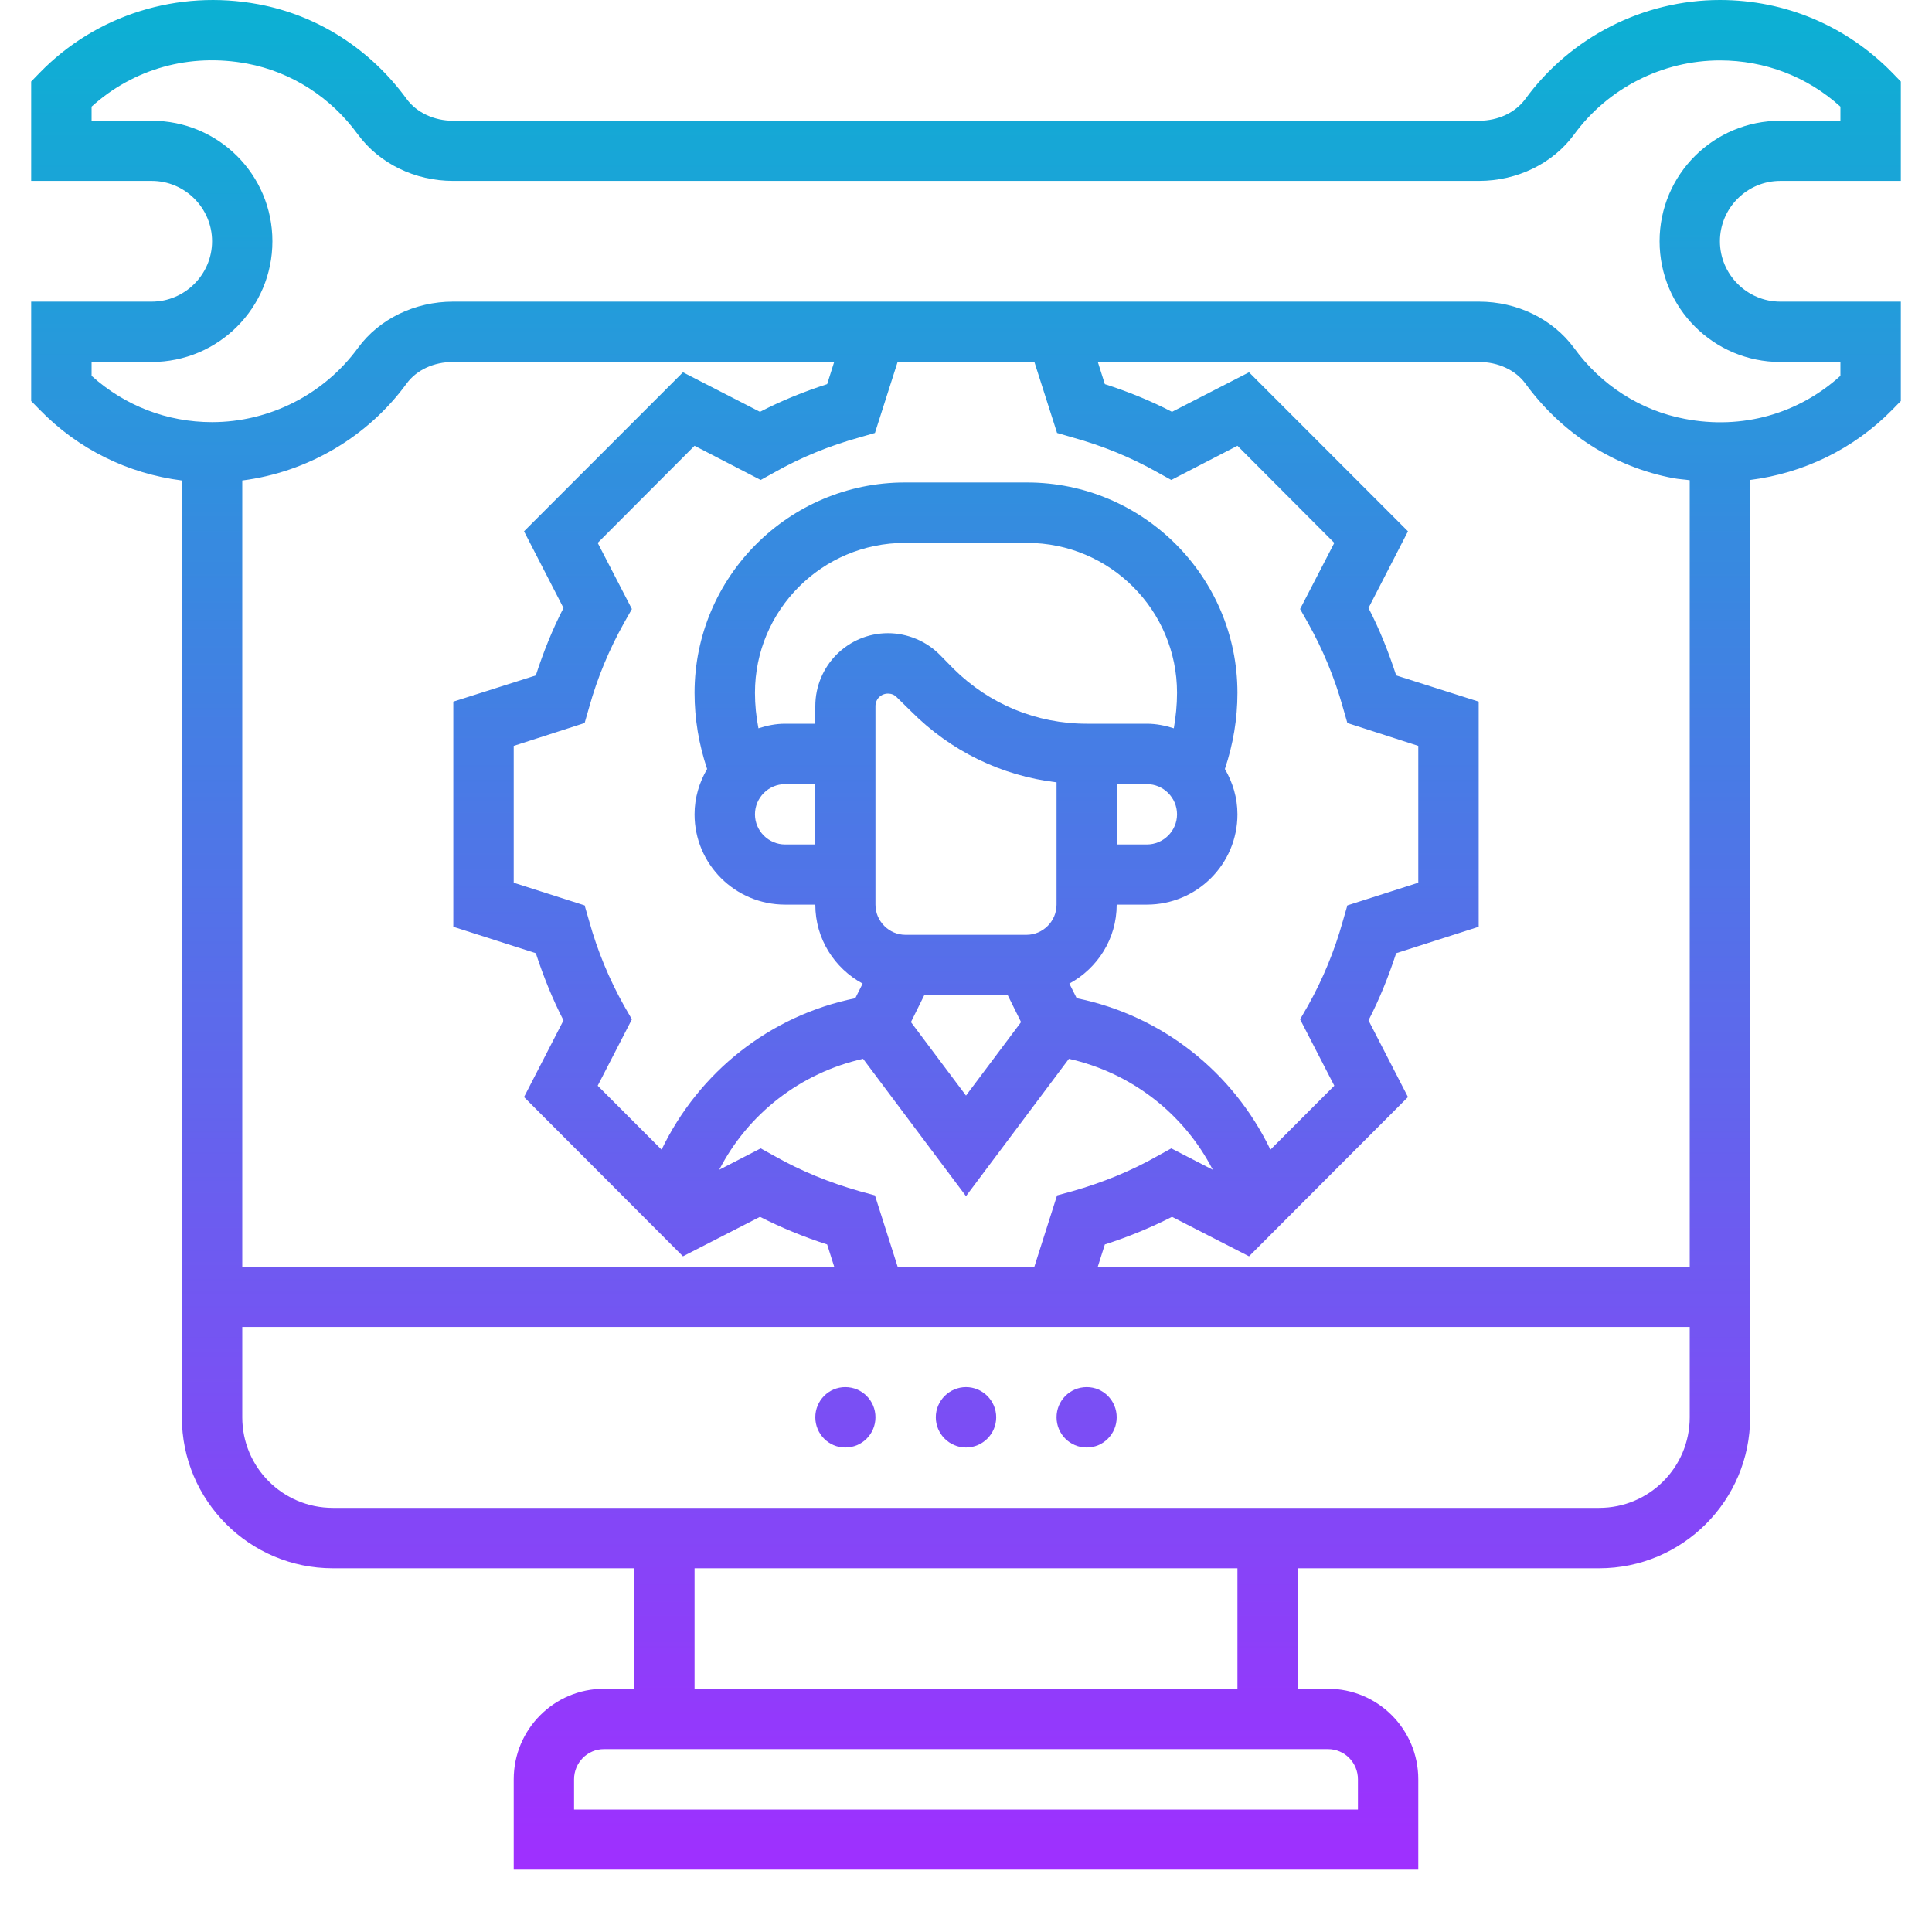 <?xml version="1.0" encoding="UTF-8"?><svg xmlns="http://www.w3.org/2000/svg" xmlns:xlink="http://www.w3.org/1999/xlink" contentScriptType="text/ecmascript" width="30" zoomAndPan="magnify" contentStyleType="text/css" viewBox="0 0 30 30" height="30" preserveAspectRatio="xMidYMid meet" version="1.0"><defs><clipPath id="clip-0"><path d="M 0.484 0 L 29.516 0 L 29.516 29.031 L 0.484 29.031 Z M 0.484 0 " clip-rule="nonzero"/></clipPath><clipPath id="clip-1"><path d="M 17.34 22.008 C 17.34 22.266 17.133 22.477 16.875 22.477 C 16.613 22.477 16.406 22.266 16.406 22.008 C 16.406 21.75 16.613 21.539 16.875 21.539 C 17.133 21.539 17.34 21.75 17.34 22.008 Z M 15.469 22.008 C 15.469 22.266 15.258 22.477 15 22.477 C 14.742 22.477 14.531 22.266 14.531 22.008 C 14.531 21.75 14.742 21.539 15 21.539 C 15.258 21.539 15.469 21.75 15.469 22.008 Z M 13.594 22.008 C 13.594 22.266 13.387 22.477 13.125 22.477 C 12.867 22.477 12.66 22.266 12.66 22.008 C 12.66 21.75 12.867 21.539 13.125 21.539 C 13.387 21.539 13.594 21.75 13.594 22.008 Z M 28.578 1.875 L 27.645 1.875 C 26.609 1.875 25.77 2.711 25.77 3.746 C 25.77 4.781 26.609 5.621 27.645 5.621 L 28.578 5.621 L 28.578 5.836 C 27.926 6.426 27.055 6.676 26.16 6.504 C 25.477 6.375 24.863 5.984 24.441 5.402 C 24.109 4.953 23.559 4.684 22.965 4.684 L 7.035 4.684 C 6.441 4.684 5.887 4.953 5.559 5.402 C 5.031 6.125 4.184 6.555 3.293 6.555 C 2.594 6.555 1.938 6.301 1.422 5.836 L 1.422 5.621 L 2.355 5.621 C 3.391 5.621 4.23 4.781 4.23 3.746 C 4.23 2.711 3.391 1.875 2.355 1.875 L 1.422 1.875 L 1.422 1.656 C 2.074 1.066 2.945 0.82 3.84 0.988 C 4.523 1.117 5.137 1.508 5.559 2.09 C 5.891 2.539 6.441 2.809 7.035 2.809 L 22.965 2.809 C 23.559 2.809 24.113 2.539 24.441 2.09 C 24.969 1.367 25.816 0.938 26.707 0.938 C 27.406 0.938 28.066 1.191 28.578 1.656 Z M 24.832 23.414 L 5.168 23.414 C 4.391 23.414 3.762 22.785 3.762 22.008 L 3.762 20.605 L 26.238 20.605 L 26.238 22.008 C 26.238 22.785 25.609 23.414 24.832 23.414 Z M 19.215 26.223 L 10.785 26.223 L 10.785 24.352 L 19.215 24.352 Z M 21.086 27.629 L 21.086 28.098 L 8.914 28.098 L 8.914 27.629 C 8.914 27.371 9.121 27.16 9.379 27.16 L 20.621 27.16 C 20.879 27.16 21.086 27.371 21.086 27.629 Z M 12.844 5.965 C 12.48 6.082 12.133 6.223 11.801 6.395 L 10.605 5.781 L 8.137 8.25 L 8.75 9.441 C 8.578 9.773 8.438 10.125 8.32 10.488 L 7.039 10.895 L 7.039 14.391 L 8.32 14.801 C 8.438 15.16 8.578 15.512 8.75 15.844 L 8.137 17.035 L 10.605 19.508 L 11.801 18.895 C 12.129 19.062 12.48 19.207 12.844 19.324 L 12.953 19.668 L 3.762 19.668 L 3.762 7.461 C 4.773 7.332 5.707 6.789 6.316 5.953 C 6.469 5.746 6.734 5.621 7.035 5.621 L 12.953 5.621 Z M 16.062 5.621 L 16.414 6.723 L 16.656 6.793 C 17.121 6.922 17.562 7.102 17.969 7.332 L 18.188 7.453 L 19.215 6.922 L 20.719 8.43 L 20.188 9.457 L 20.312 9.676 C 20.539 10.082 20.723 10.52 20.852 10.984 L 20.922 11.227 L 22.023 11.582 L 22.023 13.707 L 20.922 14.059 L 20.852 14.301 C 20.723 14.766 20.539 15.207 20.312 15.613 L 20.188 15.828 L 20.719 16.859 L 19.727 17.852 C 19.148 16.648 18.047 15.77 16.719 15.5 L 16.605 15.273 C 17.043 15.035 17.34 14.578 17.34 14.047 L 17.809 14.047 C 18.586 14.047 19.215 13.418 19.215 12.645 C 19.215 12.387 19.141 12.148 19.02 11.941 C 19.148 11.559 19.215 11.164 19.215 10.758 C 19.215 8.957 17.75 7.492 15.949 7.492 L 14.051 7.492 C 12.25 7.492 10.785 8.957 10.785 10.758 C 10.785 11.164 10.852 11.559 10.98 11.941 C 10.859 12.148 10.785 12.387 10.785 12.645 C 10.785 13.418 11.414 14.047 12.191 14.047 L 12.66 14.047 C 12.66 14.578 12.957 15.035 13.395 15.273 L 13.281 15.5 C 11.953 15.77 10.852 16.648 10.273 17.852 L 9.281 16.859 L 9.812 15.828 L 9.688 15.613 C 9.461 15.207 9.277 14.766 9.148 14.301 L 9.078 14.059 L 7.977 13.707 L 7.977 11.582 L 9.078 11.227 L 9.148 10.984 C 9.277 10.52 9.461 10.082 9.688 9.676 L 9.812 9.457 L 9.281 8.43 L 10.785 6.922 L 11.812 7.453 L 12.031 7.332 C 12.438 7.102 12.879 6.922 13.344 6.793 L 13.586 6.723 L 13.938 5.621 Z M 17.156 19.324 C 17.52 19.207 17.871 19.062 18.199 18.895 L 19.395 19.508 L 21.863 17.035 L 21.25 15.844 C 21.422 15.512 21.562 15.16 21.68 14.801 L 22.961 14.391 L 22.961 10.895 L 21.68 10.488 C 21.562 10.125 21.422 9.773 21.25 9.441 L 21.863 8.25 L 19.395 5.781 L 18.199 6.395 C 17.867 6.223 17.52 6.082 17.156 5.965 L 17.047 5.621 L 22.965 5.621 C 23.262 5.621 23.531 5.746 23.684 5.953 C 24.25 6.73 25.066 7.254 25.988 7.426 C 26.07 7.441 26.156 7.445 26.238 7.457 L 26.238 19.668 L 17.047 19.668 Z M 15.648 15.453 L 15.855 15.871 L 15 17.012 L 14.145 15.871 L 14.352 15.453 Z M 13.594 10.965 C 13.594 10.855 13.68 10.77 13.789 10.77 C 13.84 10.77 13.891 10.789 13.926 10.828 L 14.145 11.043 C 14.762 11.664 15.551 12.047 16.406 12.148 L 16.406 14.047 C 16.406 14.305 16.195 14.516 15.938 14.516 L 14.062 14.516 C 13.805 14.516 13.594 14.305 13.594 14.047 Z M 17.34 12.176 L 17.809 12.176 C 18.066 12.176 18.277 12.387 18.277 12.645 C 18.277 12.902 18.066 13.113 17.809 13.113 L 17.34 13.113 Z M 12.66 10.965 L 12.66 11.238 L 12.191 11.238 C 12.047 11.238 11.91 11.266 11.777 11.309 C 11.742 11.129 11.723 10.945 11.723 10.758 C 11.723 9.473 12.766 8.43 14.051 8.43 L 15.949 8.43 C 17.234 8.43 18.277 9.473 18.277 10.758 C 18.277 10.945 18.258 11.129 18.227 11.309 C 18.09 11.266 17.953 11.238 17.809 11.238 L 16.875 11.238 C 16.094 11.238 15.359 10.934 14.805 10.383 L 14.59 10.164 C 14.379 9.953 14.086 9.832 13.789 9.832 C 13.164 9.832 12.66 10.34 12.66 10.965 Z M 12.66 13.113 L 12.191 13.113 C 11.934 13.113 11.723 12.902 11.723 12.645 C 11.723 12.387 11.934 12.176 12.191 12.176 L 12.66 12.176 Z M 13.938 19.668 L 13.586 18.562 L 13.344 18.496 C 12.879 18.363 12.438 18.184 12.031 17.953 L 11.812 17.832 L 11.168 18.164 C 11.617 17.293 12.43 16.66 13.402 16.441 L 15 18.574 L 16.598 16.441 C 17.57 16.66 18.383 17.293 18.832 18.164 L 18.188 17.832 L 17.969 17.953 C 17.562 18.184 17.121 18.363 16.656 18.496 L 16.414 18.562 L 16.062 19.668 Z M 26.707 0 C 25.52 0 24.387 0.574 23.684 1.539 C 23.531 1.746 23.266 1.875 22.965 1.875 L 7.035 1.875 C 6.738 1.875 6.469 1.746 6.316 1.539 C 5.75 0.762 4.934 0.238 4.012 0.066 C 2.762 -0.168 1.492 0.23 0.617 1.129 L 0.484 1.266 L 0.484 2.809 L 2.355 2.809 C 2.871 2.809 3.293 3.23 3.293 3.746 C 3.293 4.262 2.871 4.684 2.355 4.684 L 0.484 4.684 L 0.484 6.227 L 0.617 6.363 C 1.215 6.977 1.988 7.355 2.824 7.461 L 2.824 22.008 C 2.824 23.301 3.875 24.352 5.168 24.352 L 9.848 24.352 L 9.848 26.223 L 9.379 26.223 C 8.605 26.223 7.977 26.852 7.977 27.629 L 7.977 29.031 L 22.023 29.031 L 22.023 27.629 C 22.023 26.852 21.395 26.223 20.621 26.223 L 20.152 26.223 L 20.152 24.352 L 24.832 24.352 C 26.125 24.352 27.176 23.301 27.176 22.008 L 27.176 7.453 C 28.004 7.348 28.785 6.973 29.383 6.363 L 29.516 6.227 L 29.516 4.684 L 27.645 4.684 C 27.129 4.684 26.707 4.262 26.707 3.746 C 26.707 3.23 27.129 2.809 27.645 2.809 L 29.516 2.809 L 29.516 1.266 L 29.383 1.129 C 28.672 0.402 27.723 0 26.707 0 Z M 26.707 0 " clip-rule="nonzero"/></clipPath><clipPath id="clip-2"><path d="M 17.34 22.008 C 17.34 22.266 17.133 22.477 16.875 22.477 C 16.613 22.477 16.406 22.266 16.406 22.008 C 16.406 21.75 16.613 21.539 16.875 21.539 C 17.133 21.539 17.34 21.75 17.34 22.008 Z M 15.469 22.008 C 15.469 22.266 15.258 22.477 15 22.477 C 14.742 22.477 14.531 22.266 14.531 22.008 C 14.531 21.75 14.742 21.539 15 21.539 C 15.258 21.539 15.469 21.75 15.469 22.008 Z M 13.594 22.008 C 13.594 22.266 13.387 22.477 13.125 22.477 C 12.867 22.477 12.66 22.266 12.66 22.008 C 12.66 21.75 12.867 21.539 13.125 21.539 C 13.387 21.539 13.594 21.75 13.594 22.008 Z M 28.578 1.875 L 27.645 1.875 C 26.609 1.875 25.77 2.711 25.77 3.746 C 25.77 4.781 26.609 5.621 27.645 5.621 L 28.578 5.621 L 28.578 5.836 C 27.926 6.426 27.055 6.676 26.16 6.504 C 25.477 6.375 24.863 5.984 24.441 5.402 C 24.109 4.953 23.559 4.684 22.965 4.684 L 7.035 4.684 C 6.441 4.684 5.887 4.953 5.559 5.402 C 5.031 6.125 4.184 6.555 3.293 6.555 C 2.594 6.555 1.938 6.301 1.422 5.836 L 1.422 5.621 L 2.355 5.621 C 3.391 5.621 4.23 4.781 4.23 3.746 C 4.23 2.711 3.391 1.875 2.355 1.875 L 1.422 1.875 L 1.422 1.656 C 2.074 1.066 2.945 0.82 3.84 0.988 C 4.523 1.117 5.137 1.508 5.559 2.09 C 5.891 2.539 6.441 2.809 7.035 2.809 L 22.965 2.809 C 23.559 2.809 24.113 2.539 24.441 2.09 C 24.969 1.367 25.816 0.938 26.707 0.938 C 27.406 0.938 28.066 1.191 28.578 1.656 Z M 24.832 23.414 L 5.168 23.414 C 4.391 23.414 3.762 22.785 3.762 22.008 L 3.762 20.605 L 26.238 20.605 L 26.238 22.008 C 26.238 22.785 25.609 23.414 24.832 23.414 Z M 19.215 26.223 L 10.785 26.223 L 10.785 24.352 L 19.215 24.352 Z M 21.086 27.629 L 21.086 28.098 L 8.914 28.098 L 8.914 27.629 C 8.914 27.371 9.121 27.16 9.379 27.16 L 20.621 27.16 C 20.879 27.16 21.086 27.371 21.086 27.629 Z M 12.844 5.965 C 12.48 6.082 12.133 6.223 11.801 6.395 L 10.605 5.781 L 8.137 8.25 L 8.75 9.441 C 8.578 9.773 8.438 10.125 8.32 10.488 L 7.039 10.895 L 7.039 14.391 L 8.32 14.801 C 8.438 15.16 8.578 15.512 8.75 15.844 L 8.137 17.035 L 10.605 19.508 L 11.801 18.895 C 12.129 19.062 12.48 19.207 12.844 19.324 L 12.953 19.668 L 3.762 19.668 L 3.762 7.461 C 4.773 7.332 5.707 6.789 6.316 5.953 C 6.469 5.746 6.734 5.621 7.035 5.621 L 12.953 5.621 Z M 16.062 5.621 L 16.414 6.723 L 16.656 6.793 C 17.121 6.922 17.562 7.102 17.969 7.332 L 18.188 7.453 L 19.215 6.922 L 20.719 8.43 L 20.188 9.457 L 20.312 9.676 C 20.539 10.082 20.723 10.52 20.852 10.984 L 20.922 11.227 L 22.023 11.582 L 22.023 13.707 L 20.922 14.059 L 20.852 14.301 C 20.723 14.766 20.539 15.207 20.312 15.613 L 20.188 15.828 L 20.719 16.859 L 19.727 17.852 C 19.148 16.648 18.047 15.77 16.719 15.5 L 16.605 15.273 C 17.043 15.035 17.34 14.578 17.34 14.047 L 17.809 14.047 C 18.586 14.047 19.215 13.418 19.215 12.645 C 19.215 12.387 19.141 12.148 19.02 11.941 C 19.148 11.559 19.215 11.164 19.215 10.758 C 19.215 8.957 17.75 7.492 15.949 7.492 L 14.051 7.492 C 12.25 7.492 10.785 8.957 10.785 10.758 C 10.785 11.164 10.852 11.559 10.98 11.941 C 10.859 12.148 10.785 12.387 10.785 12.645 C 10.785 13.418 11.414 14.047 12.191 14.047 L 12.66 14.047 C 12.66 14.578 12.957 15.035 13.395 15.273 L 13.281 15.5 C 11.953 15.77 10.852 16.648 10.273 17.852 L 9.281 16.859 L 9.812 15.828 L 9.688 15.613 C 9.461 15.207 9.277 14.766 9.148 14.301 L 9.078 14.059 L 7.977 13.707 L 7.977 11.582 L 9.078 11.227 L 9.148 10.984 C 9.277 10.52 9.461 10.082 9.688 9.676 L 9.812 9.457 L 9.281 8.43 L 10.785 6.922 L 11.812 7.453 L 12.031 7.332 C 12.438 7.102 12.879 6.922 13.344 6.793 L 13.586 6.723 L 13.938 5.621 Z M 17.156 19.324 C 17.52 19.207 17.871 19.062 18.199 18.895 L 19.395 19.508 L 21.863 17.035 L 21.25 15.844 C 21.422 15.512 21.562 15.16 21.68 14.801 L 22.961 14.391 L 22.961 10.895 L 21.68 10.488 C 21.562 10.125 21.422 9.773 21.25 9.441 L 21.863 8.25 L 19.395 5.781 L 18.199 6.395 C 17.867 6.223 17.52 6.082 17.156 5.965 L 17.047 5.621 L 22.965 5.621 C 23.262 5.621 23.531 5.746 23.684 5.953 C 24.25 6.73 25.066 7.254 25.988 7.426 C 26.07 7.441 26.156 7.445 26.238 7.457 L 26.238 19.668 L 17.047 19.668 Z M 15.648 15.453 L 15.855 15.871 L 15 17.012 L 14.145 15.871 L 14.352 15.453 Z M 13.594 10.965 C 13.594 10.855 13.68 10.77 13.789 10.77 C 13.84 10.77 13.891 10.789 13.926 10.828 L 14.145 11.043 C 14.762 11.664 15.551 12.047 16.406 12.148 L 16.406 14.047 C 16.406 14.305 16.195 14.516 15.938 14.516 L 14.062 14.516 C 13.805 14.516 13.594 14.305 13.594 14.047 Z M 17.34 12.176 L 17.809 12.176 C 18.066 12.176 18.277 12.387 18.277 12.645 C 18.277 12.902 18.066 13.113 17.809 13.113 L 17.34 13.113 Z M 12.66 10.965 L 12.66 11.238 L 12.191 11.238 C 12.047 11.238 11.91 11.266 11.777 11.309 C 11.742 11.129 11.723 10.945 11.723 10.758 C 11.723 9.473 12.766 8.43 14.051 8.43 L 15.949 8.43 C 17.234 8.43 18.277 9.473 18.277 10.758 C 18.277 10.945 18.258 11.129 18.227 11.309 C 18.09 11.266 17.953 11.238 17.809 11.238 L 16.875 11.238 C 16.094 11.238 15.359 10.934 14.805 10.383 L 14.59 10.164 C 14.379 9.953 14.086 9.832 13.789 9.832 C 13.164 9.832 12.66 10.34 12.66 10.965 Z M 12.66 13.113 L 12.191 13.113 C 11.934 13.113 11.723 12.902 11.723 12.645 C 11.723 12.387 11.934 12.176 12.191 12.176 L 12.66 12.176 Z M 13.938 19.668 L 13.586 18.562 L 13.344 18.496 C 12.879 18.363 12.438 18.184 12.031 17.953 L 11.812 17.832 L 11.168 18.164 C 11.617 17.293 12.43 16.66 13.402 16.441 L 15 18.574 L 16.598 16.441 C 17.57 16.66 18.383 17.293 18.832 18.164 L 18.188 17.832 L 17.969 17.953 C 17.562 18.184 17.121 18.363 16.656 18.496 L 16.414 18.562 L 16.062 19.668 Z M 26.707 0 C 25.52 0 24.387 0.574 23.684 1.539 C 23.531 1.746 23.266 1.875 22.965 1.875 L 7.035 1.875 C 6.738 1.875 6.469 1.746 6.316 1.539 C 5.75 0.762 4.934 0.238 4.012 0.066 C 2.762 -0.168 1.492 0.23 0.617 1.129 L 0.484 1.266 L 0.484 2.809 L 2.355 2.809 C 2.871 2.809 3.293 3.23 3.293 3.746 C 3.293 4.262 2.871 4.684 2.355 4.684 L 0.484 4.684 L 0.484 6.227 L 0.617 6.363 C 1.215 6.977 1.988 7.355 2.824 7.461 L 2.824 22.008 C 2.824 23.301 3.875 24.352 5.168 24.352 L 9.848 24.352 L 9.848 26.223 L 9.379 26.223 C 8.605 26.223 7.977 26.852 7.977 27.629 L 7.977 29.031 L 22.023 29.031 L 22.023 27.629 C 22.023 26.852 21.395 26.223 20.621 26.223 L 20.152 26.223 L 20.152 24.352 L 24.832 24.352 C 26.125 24.352 27.176 23.301 27.176 22.008 L 27.176 7.453 C 28.004 7.348 28.785 6.973 29.383 6.363 L 29.516 6.227 L 29.516 4.684 L 27.645 4.684 C 27.129 4.684 26.707 4.262 26.707 3.746 C 26.707 3.23 27.129 2.809 27.645 2.809 L 29.516 2.809 L 29.516 1.266 L 29.383 1.129 C 28.672 0.402 27.723 0 26.707 0 " clip-rule="nonzero"/></clipPath><linearGradient x1="0" gradientTransform="matrix(0, -29.032, 29.032, 0, 15, 29.032)" xmlns:xlink="http://www.w3.org/1999/xlink" y1="0" x2="1" gradientUnits="userSpaceOnUse" y2="0" xlink:type="simple" xlink:actuate="onLoad" id="linear-pattern-0" xlink:show="other"><stop stop-opacity="1" stop-color="rgb(62.399%, 18.399%, 100%)" offset="0"/><stop stop-opacity="1" stop-color="rgb(62.199%, 18.599%, 100%)" offset="0.004"/><stop stop-opacity="1" stop-color="rgb(62%, 18.799%, 100%)" offset="0.008"/><stop stop-opacity="1" stop-color="rgb(61.8%, 18.999%, 99.799%)" offset="0.012"/><stop stop-opacity="1" stop-color="rgb(61.6%, 19.199%, 99.599%)" offset="0.016"/><stop stop-opacity="1" stop-color="rgb(61.377%, 19.42%, 99.599%)" offset="0.02"/><stop stop-opacity="1" stop-color="rgb(61.156%, 19.643%, 99.599%)" offset="0.023"/><stop stop-opacity="1" stop-color="rgb(60.777%, 19.833%, 99.586%)" offset="0.027"/><stop stop-opacity="1" stop-color="rgb(60.399%, 20.024%, 99.574%)" offset="0.031"/><stop stop-opacity="1" stop-color="rgb(60.199%, 20.215%, 99.387%)" offset="0.035"/><stop stop-opacity="1" stop-color="rgb(59.999%, 20.406%, 99.199%)" offset="0.039"/><stop stop-opacity="1" stop-color="rgb(59.805%, 20.602%, 99.199%)" offset="0.043"/><stop stop-opacity="1" stop-color="rgb(59.612%, 20.799%, 99.199%)" offset="0.047"/><stop stop-opacity="1" stop-color="rgb(59.406%, 20.999%, 99.199%)" offset="0.051"/><stop stop-opacity="1" stop-color="rgb(59.2%, 21.199%, 99.199%)" offset="0.055"/><stop stop-opacity="1" stop-color="rgb(59%, 21.399%, 98.999%)" offset="0.059"/><stop stop-opacity="1" stop-color="rgb(58.8%, 21.599%, 98.799%)" offset="0.062"/><stop stop-opacity="1" stop-color="rgb(58.583%, 21.814%, 98.799%)" offset="0.066"/><stop stop-opacity="1" stop-color="rgb(58.368%, 22.031%, 98.799%)" offset="0.07"/><stop stop-opacity="1" stop-color="rgb(57.983%, 22.22%, 98.793%)" offset="0.074"/><stop stop-opacity="1" stop-color="rgb(57.599%, 22.409%, 98.787%)" offset="0.078"/><stop stop-opacity="1" stop-color="rgb(57.451%, 22.554%, 98.593%)" offset="0.086"/><stop stop-opacity="1" stop-color="rgb(57.114%, 22.899%, 98.399%)" offset="0.09"/><stop stop-opacity="1" stop-color="rgb(56.924%, 23.099%, 98.399%)" offset="0.094"/><stop stop-opacity="1" stop-color="rgb(56.734%, 23.299%, 98.399%)" offset="0.098"/><stop stop-opacity="1" stop-color="rgb(56.543%, 23.499%, 98.399%)" offset="0.102"/><stop stop-opacity="1" stop-color="rgb(56.302%, 23.717%, 98.199%)" offset="0.105"/><stop stop-opacity="1" stop-color="rgb(56.062%, 23.936%, 98%)" offset="0.109"/><stop stop-opacity="1" stop-color="rgb(55.872%, 24.127%, 98%)" offset="0.117"/><stop stop-opacity="1" stop-color="rgb(55.29%, 24.509%, 97.8%)" offset="0.121"/><stop stop-opacity="1" stop-color="rgb(54.9%, 24.699%, 97.6%)" offset="0.125"/><stop stop-opacity="1" stop-color="rgb(54.709%, 24.899%, 97.6%)" offset="0.129"/><stop stop-opacity="1" stop-color="rgb(54.518%, 25.099%, 97.6%)" offset="0.133"/><stop stop-opacity="1" stop-color="rgb(54.327%, 25.299%, 97.6%)" offset="0.137"/><stop stop-opacity="1" stop-color="rgb(54.137%, 25.499%, 97.6%)" offset="0.141"/><stop stop-opacity="1" stop-color="rgb(53.896%, 25.72%, 97.449%)" offset="0.145"/><stop stop-opacity="1" stop-color="rgb(53.656%, 25.943%, 97.299%)" offset="0.148"/><stop stop-opacity="1" stop-color="rgb(53.465%, 26.134%, 97.299%)" offset="0.156"/><stop stop-opacity="1" stop-color="rgb(53.084%, 26.515%, 97.299%)" offset="0.164"/><stop stop-opacity="1" stop-color="rgb(52.696%, 26.903%, 97.105%)" offset="0.168"/><stop stop-opacity="1" stop-color="rgb(52.499%, 27.1%, 96.912%)" offset="0.172"/><stop stop-opacity="1" stop-color="rgb(52.165%, 27.299%, 96.906%)" offset="0.176"/><stop stop-opacity="1" stop-color="rgb(51.831%, 27.499%, 96.899%)" offset="0.18"/><stop stop-opacity="1" stop-color="rgb(51.64%, 27.649%, 96.899%)" offset="0.188"/><stop stop-opacity="1" stop-color="rgb(51.224%, 28.015%, 96.7%)" offset="0.191"/><stop stop-opacity="1" stop-color="rgb(50.999%, 28.23%, 96.5%)" offset="0.195"/><stop stop-opacity="1" stop-color="rgb(50.793%, 28.421%, 96.5%)" offset="0.199"/><stop stop-opacity="1" stop-color="rgb(50.587%, 28.612%, 96.5%)" offset="0.203"/><stop stop-opacity="1" stop-color="rgb(50.394%, 28.806%, 96.5%)" offset="0.211"/><stop stop-opacity="1" stop-color="rgb(49.998%, 29.199%, 96.312%)" offset="0.215"/><stop stop-opacity="1" stop-color="rgb(49.799%, 29.399%, 96.124%)" offset="0.219"/><stop stop-opacity="1" stop-color="rgb(49.42%, 29.599%, 96.112%)" offset="0.223"/><stop stop-opacity="1" stop-color="rgb(49.043%, 29.799%, 96.1%)" offset="0.227"/><stop stop-opacity="1" stop-color="rgb(48.82%, 30.017%, 96.1%)" offset="0.23"/><stop stop-opacity="1" stop-color="rgb(48.599%, 30.237%, 96.1%)" offset="0.234"/><stop stop-opacity="1" stop-color="rgb(48.399%, 30.428%, 95.898%)" offset="0.238"/><stop stop-opacity="1" stop-color="rgb(48.199%, 30.618%, 95.699%)" offset="0.242"/><stop stop-opacity="1" stop-color="rgb(48%, 30.809%, 95.699%)" offset="0.246"/><stop stop-opacity="1" stop-color="rgb(47.8%, 31%, 95.699%)" offset="0.25"/><stop stop-opacity="1" stop-color="rgb(47.649%, 31.39%, 95.699%)" offset="0.254"/><stop stop-opacity="1" stop-color="rgb(47.499%, 31.781%, 95.699%)" offset="0.258"/><stop stop-opacity="1" stop-color="rgb(47.299%, 31.972%, 95.499%)" offset="0.262"/><stop stop-opacity="1" stop-color="rgb(47.099%, 32.162%, 95.299%)" offset="0.266"/><stop stop-opacity="1" stop-color="rgb(46.877%, 32.33%, 95.299%)" offset="0.27"/><stop stop-opacity="1" stop-color="rgb(46.655%, 32.5%, 95.299%)" offset="0.273"/><stop stop-opacity="1" stop-color="rgb(46.277%, 32.7%, 95.287%)" offset="0.277"/><stop stop-opacity="1" stop-color="rgb(45.9%, 32.899%, 95.274%)" offset="0.281"/><stop stop-opacity="1" stop-color="rgb(45.699%, 33.099%, 95.087%)" offset="0.285"/><stop stop-opacity="1" stop-color="rgb(45.499%, 33.299%, 94.899%)" offset="0.289"/><stop stop-opacity="1" stop-color="rgb(45.305%, 33.493%, 94.899%)" offset="0.297"/><stop stop-opacity="1" stop-color="rgb(44.905%, 33.878%, 94.899%)" offset="0.301"/><stop stop-opacity="1" stop-color="rgb(44.699%, 34.068%, 94.899%)" offset="0.305"/><stop stop-opacity="1" stop-color="rgb(44.499%, 34.259%, 94.699%)" offset="0.309"/><stop stop-opacity="1" stop-color="rgb(44.299%, 34.45%, 94.499%)" offset="0.312"/><stop stop-opacity="1" stop-color="rgb(44.083%, 34.674%, 94.499%)" offset="0.316"/><stop stop-opacity="1" stop-color="rgb(43.867%, 34.9%, 94.499%)" offset="0.32"/><stop stop-opacity="1" stop-color="rgb(43.483%, 35.1%, 94.493%)" offset="0.324"/><stop stop-opacity="1" stop-color="rgb(43.1%, 35.3%, 94.487%)" offset="0.328"/><stop stop-opacity="1" stop-color="rgb(42.902%, 35.497%, 94.293%)" offset="0.332"/><stop stop-opacity="1" stop-color="rgb(42.705%, 35.693%, 94.099%)" offset="0.336"/><stop stop-opacity="1" stop-color="rgb(42.561%, 35.884%, 94.099%)" offset="0.344"/><stop stop-opacity="1" stop-color="rgb(42.23%, 36.264%, 94.099%)" offset="0.352"/><stop stop-opacity="1" stop-color="rgb(41.801%, 36.676%, 93.9%)" offset="0.355"/><stop stop-opacity="1" stop-color="rgb(41.562%, 36.899%, 93.7%)" offset="0.359"/><stop stop-opacity="1" stop-color="rgb(41.371%, 37.099%, 93.7%)" offset="0.363"/><stop stop-opacity="1" stop-color="rgb(41.18%, 37.299%, 93.7%)" offset="0.367"/><stop stop-opacity="1" stop-color="rgb(40.79%, 37.448%, 93.5%)" offset="0.371"/><stop stop-opacity="1" stop-color="rgb(40.399%, 37.599%, 93.3%)" offset="0.375"/><stop stop-opacity="1" stop-color="rgb(40.208%, 37.79%, 93.3%)" offset="0.383"/><stop stop-opacity="1" stop-color="rgb(39.827%, 38.171%, 93.3%)" offset="0.391"/><stop stop-opacity="1" stop-color="rgb(39.395%, 38.58%, 93.098%)" offset="0.395"/><stop stop-opacity="1" stop-color="rgb(39.156%, 38.799%, 92.899%)" offset="0.398"/><stop stop-opacity="1" stop-color="rgb(38.965%, 38.998%, 92.899%)" offset="0.402"/><stop stop-opacity="1" stop-color="rgb(38.774%, 39.2%, 92.899%)" offset="0.406"/><stop stop-opacity="1" stop-color="rgb(38.583%, 39.4%, 92.899%)" offset="0.41"/><stop stop-opacity="1" stop-color="rgb(38.393%, 39.6%, 92.899%)" offset="0.414"/><stop stop-opacity="1" stop-color="rgb(38.196%, 39.793%, 92.705%)" offset="0.418"/><stop stop-opacity="1" stop-color="rgb(37.999%, 39.987%, 92.511%)" offset="0.422"/><stop stop-opacity="1" stop-color="rgb(37.66%, 40.178%, 92.505%)" offset="0.426"/><stop stop-opacity="1" stop-color="rgb(37.323%, 40.369%, 92.499%)" offset="0.43"/><stop stop-opacity="1" stop-color="rgb(37.135%, 40.558%, 92.499%)" offset="0.438"/><stop stop-opacity="1" stop-color="rgb(36.723%, 40.973%, 92.349%)" offset="0.441"/><stop stop-opacity="1" stop-color="rgb(36.499%, 41.199%, 92.2%)" offset="0.445"/><stop stop-opacity="1" stop-color="rgb(36.293%, 41.399%, 92.2%)" offset="0.449"/><stop stop-opacity="1" stop-color="rgb(36.087%, 41.599%, 92.2%)" offset="0.453"/><stop stop-opacity="1" stop-color="rgb(35.893%, 41.795%, 92.2%)" offset="0.457"/><stop stop-opacity="1" stop-color="rgb(35.699%, 41.994%, 92.2%)" offset="0.461"/><stop stop-opacity="1" stop-color="rgb(35.5%, 42.183%, 92.012%)" offset="0.465"/><stop stop-opacity="1" stop-color="rgb(35.3%, 42.374%, 91.824%)" offset="0.469"/><stop stop-opacity="1" stop-color="rgb(34.921%, 42.52%, 91.812%)" offset="0.473"/><stop stop-opacity="1" stop-color="rgb(34.543%, 42.667%, 91.8%)" offset="0.477"/><stop stop-opacity="1" stop-color="rgb(34.32%, 42.883%, 91.8%)" offset="0.48"/><stop stop-opacity="1" stop-color="rgb(34.099%, 43.1%, 91.8%)" offset="0.484"/><stop stop-opacity="1" stop-color="rgb(33.899%, 43.3%, 91.599%)" offset="0.488"/><stop stop-opacity="1" stop-color="rgb(33.699%, 43.5%, 91.399%)" offset="0.492"/><stop stop-opacity="1" stop-color="rgb(33.499%, 43.7%, 91.399%)" offset="0.496"/><stop stop-opacity="1" stop-color="rgb(33.299%, 43.9%, 91.399%)" offset="0.5"/><stop stop-opacity="1" stop-color="rgb(33.099%, 44.099%, 91.399%)" offset="0.504"/><stop stop-opacity="1" stop-color="rgb(32.899%, 44.299%, 91.399%)" offset="0.508"/><stop stop-opacity="1" stop-color="rgb(32.7%, 44.499%, 91.199%)" offset="0.512"/><stop stop-opacity="1" stop-color="rgb(32.5%, 44.699%, 90.999%)" offset="0.516"/><stop stop-opacity="1" stop-color="rgb(32.327%, 44.92%, 90.999%)" offset="0.52"/><stop stop-opacity="1" stop-color="rgb(32.155%, 45.143%, 90.999%)" offset="0.523"/><stop stop-opacity="1" stop-color="rgb(31.776%, 45.334%, 90.987%)" offset="0.527"/><stop stop-opacity="1" stop-color="rgb(31.4%, 45.525%, 90.974%)" offset="0.531"/><stop stop-opacity="1" stop-color="rgb(31.2%, 45.715%, 90.787%)" offset="0.535"/><stop stop-opacity="1" stop-color="rgb(31%, 45.906%, 90.599%)" offset="0.539"/><stop stop-opacity="1" stop-color="rgb(30.806%, 46.103%, 90.599%)" offset="0.543"/><stop stop-opacity="1" stop-color="rgb(30.612%, 46.3%, 90.599%)" offset="0.547"/><stop stop-opacity="1" stop-color="rgb(30.405%, 46.5%, 90.599%)" offset="0.551"/><stop stop-opacity="1" stop-color="rgb(30.199%, 46.7%, 90.599%)" offset="0.555"/><stop stop-opacity="1" stop-color="rgb(29.999%, 46.899%, 90.399%)" offset="0.559"/><stop stop-opacity="1" stop-color="rgb(29.799%, 47.099%, 90.199%)" offset="0.562"/><stop stop-opacity="1" stop-color="rgb(29.584%, 47.31%, 90.199%)" offset="0.566"/><stop stop-opacity="1" stop-color="rgb(29.369%, 47.522%, 90.199%)" offset="0.57"/><stop stop-opacity="1" stop-color="rgb(28.984%, 47.667%, 90.193%)" offset="0.574"/><stop stop-opacity="1" stop-color="rgb(28.6%, 47.812%, 90.187%)" offset="0.578"/><stop stop-opacity="1" stop-color="rgb(28.403%, 48.006%, 89.993%)" offset="0.582"/><stop stop-opacity="1" stop-color="rgb(28.206%, 48.199%, 89.799%)" offset="0.586"/><stop stop-opacity="1" stop-color="rgb(28.015%, 48.399%, 89.799%)" offset="0.59"/><stop stop-opacity="1" stop-color="rgb(27.824%, 48.599%, 89.799%)" offset="0.594"/><stop stop-opacity="1" stop-color="rgb(27.678%, 48.799%, 89.799%)" offset="0.598"/><stop stop-opacity="1" stop-color="rgb(27.531%, 48.999%, 89.799%)" offset="0.602"/><stop stop-opacity="1" stop-color="rgb(27.296%, 49.217%, 89.6%)" offset="0.605"/><stop stop-opacity="1" stop-color="rgb(27.061%, 49.437%, 89.4%)" offset="0.609"/><stop stop-opacity="1" stop-color="rgb(26.871%, 49.628%, 89.4%)" offset="0.617"/><stop stop-opacity="1" stop-color="rgb(26.289%, 50.009%, 89.2%)" offset="0.621"/><stop stop-opacity="1" stop-color="rgb(25.899%, 50.2%, 89%)" offset="0.625"/><stop stop-opacity="1" stop-color="rgb(25.708%, 50.4%, 89%)" offset="0.629"/><stop stop-opacity="1" stop-color="rgb(25.517%, 50.6%, 89%)" offset="0.633"/><stop stop-opacity="1" stop-color="rgb(25.327%, 50.8%, 89%)" offset="0.637"/><stop stop-opacity="1" stop-color="rgb(25.137%, 50.999%, 89%)" offset="0.641"/><stop stop-opacity="1" stop-color="rgb(24.896%, 51.221%, 88.799%)" offset="0.645"/><stop stop-opacity="1" stop-color="rgb(24.655%, 51.443%, 88.599%)" offset="0.648"/><stop stop-opacity="1" stop-color="rgb(24.464%, 51.634%, 88.599%)" offset="0.656"/><stop stop-opacity="1" stop-color="rgb(24.083%, 52.014%, 88.599%)" offset="0.664"/><stop stop-opacity="1" stop-color="rgb(23.695%, 52.351%, 88.405%)" offset="0.668"/><stop stop-opacity="1" stop-color="rgb(23.499%, 52.499%, 88.211%)" offset="0.672"/><stop stop-opacity="1" stop-color="rgb(23.114%, 52.699%, 88.205%)" offset="0.676"/><stop stop-opacity="1" stop-color="rgb(22.731%, 52.899%, 88.199%)" offset="0.68"/><stop stop-opacity="1" stop-color="rgb(22.583%, 53.099%, 88.199%)" offset="0.684"/><stop stop-opacity="1" stop-color="rgb(22.437%, 53.299%, 88.199%)" offset="0.688"/><stop stop-opacity="1" stop-color="rgb(22.217%, 53.514%, 87.999%)" offset="0.691"/><stop stop-opacity="1" stop-color="rgb(21.999%, 53.731%, 87.799%)" offset="0.695"/><stop stop-opacity="1" stop-color="rgb(21.793%, 53.922%, 87.799%)" offset="0.699"/><stop stop-opacity="1" stop-color="rgb(21.587%, 54.112%, 87.799%)" offset="0.703"/><stop stop-opacity="1" stop-color="rgb(21.393%, 54.306%, 87.799%)" offset="0.711"/><stop stop-opacity="1" stop-color="rgb(20.999%, 54.7%, 87.659%)" offset="0.715"/><stop stop-opacity="1" stop-color="rgb(20.799%, 54.9%, 87.518%)" offset="0.719"/><stop stop-opacity="1" stop-color="rgb(20.421%, 55.099%, 87.509%)" offset="0.723"/><stop stop-opacity="1" stop-color="rgb(20.042%, 55.299%, 87.5%)" offset="0.727"/><stop stop-opacity="1" stop-color="rgb(19.821%, 55.518%, 87.5%)" offset="0.73"/><stop stop-opacity="1" stop-color="rgb(19.6%, 55.737%, 87.5%)" offset="0.734"/><stop stop-opacity="1" stop-color="rgb(19.398%, 55.927%, 87.299%)" offset="0.738"/><stop stop-opacity="1" stop-color="rgb(19.199%, 56.117%, 87.099%)" offset="0.742"/><stop stop-opacity="1" stop-color="rgb(18.999%, 56.308%, 87.099%)" offset="0.746"/><stop stop-opacity="1" stop-color="rgb(18.799%, 56.499%, 87.099%)" offset="0.75"/><stop stop-opacity="1" stop-color="rgb(18.599%, 56.889%, 87.099%)" offset="0.754"/><stop stop-opacity="1" stop-color="rgb(18.399%, 57.28%, 87.099%)" offset="0.758"/><stop stop-opacity="1" stop-color="rgb(18.199%, 57.425%, 86.899%)" offset="0.762"/><stop stop-opacity="1" stop-color="rgb(17.999%, 57.571%, 86.699%)" offset="0.766"/><stop stop-opacity="1" stop-color="rgb(17.783%, 57.785%, 86.699%)" offset="0.77"/><stop stop-opacity="1" stop-color="rgb(17.566%, 57.999%, 86.699%)" offset="0.773"/><stop stop-opacity="1" stop-color="rgb(17.232%, 58.199%, 86.687%)" offset="0.777"/><stop stop-opacity="1" stop-color="rgb(16.899%, 58.4%, 86.674%)" offset="0.781"/><stop stop-opacity="1" stop-color="rgb(16.699%, 58.6%, 86.487%)" offset="0.785"/><stop stop-opacity="1" stop-color="rgb(16.499%, 58.8%, 86.299%)" offset="0.789"/><stop stop-opacity="1" stop-color="rgb(16.306%, 58.994%, 86.299%)" offset="0.797"/><stop stop-opacity="1" stop-color="rgb(15.906%, 59.377%, 86.299%)" offset="0.801"/><stop stop-opacity="1" stop-color="rgb(15.7%, 59.567%, 86.299%)" offset="0.805"/><stop stop-opacity="1" stop-color="rgb(15.5%, 59.758%, 86.099%)" offset="0.809"/><stop stop-opacity="1" stop-color="rgb(15.3%, 59.949%, 85.899%)" offset="0.812"/><stop stop-opacity="1" stop-color="rgb(15.083%, 60.173%, 85.899%)" offset="0.816"/><stop stop-opacity="1" stop-color="rgb(14.868%, 60.399%, 85.899%)" offset="0.82"/><stop stop-opacity="1" stop-color="rgb(14.484%, 60.599%, 85.893%)" offset="0.824"/><stop stop-opacity="1" stop-color="rgb(14.099%, 60.799%, 85.887%)" offset="0.828"/><stop stop-opacity="1" stop-color="rgb(13.902%, 60.995%, 85.693%)" offset="0.832"/><stop stop-opacity="1" stop-color="rgb(13.705%, 61.192%, 85.5%)" offset="0.836"/><stop stop-opacity="1" stop-color="rgb(13.515%, 61.383%, 85.5%)" offset="0.844"/><stop stop-opacity="1" stop-color="rgb(13.133%, 61.765%, 85.5%)" offset="0.852"/><stop stop-opacity="1" stop-color="rgb(12.706%, 62.177%, 85.3%)" offset="0.855"/><stop stop-opacity="1" stop-color="rgb(12.471%, 62.399%, 85.1%)" offset="0.859"/><stop stop-opacity="1" stop-color="rgb(12.326%, 62.549%, 85.1%)" offset="0.867"/><stop stop-opacity="1" stop-color="rgb(11.79%, 62.9%, 84.898%)" offset="0.871"/><stop stop-opacity="1" stop-color="rgb(11.4%, 63.1%, 84.698%)" offset="0.875"/><stop stop-opacity="1" stop-color="rgb(11.209%, 63.29%, 84.698%)" offset="0.883"/><stop stop-opacity="1" stop-color="rgb(10.828%, 63.67%, 84.698%)" offset="0.891"/><stop stop-opacity="1" stop-color="rgb(10.396%, 64.079%, 84.499%)" offset="0.895"/><stop stop-opacity="1" stop-color="rgb(10.156%, 64.299%, 84.299%)" offset="0.898"/><stop stop-opacity="1" stop-color="rgb(9.966%, 64.499%, 84.299%)" offset="0.902"/><stop stop-opacity="1" stop-color="rgb(9.775%, 64.699%, 84.299%)" offset="0.906"/><stop stop-opacity="1" stop-color="rgb(9.584%, 64.899%, 84.299%)" offset="0.91"/><stop stop-opacity="1" stop-color="rgb(9.393%, 65.099%, 84.299%)" offset="0.914"/><stop stop-opacity="1" stop-color="rgb(9.196%, 65.292%, 84.105%)" offset="0.918"/><stop stop-opacity="1" stop-color="rgb(9%, 65.486%, 83.911%)" offset="0.922"/><stop stop-opacity="1" stop-color="rgb(8.615%, 65.677%, 83.905%)" offset="0.926"/><stop stop-opacity="1" stop-color="rgb(8.231%, 65.868%, 83.899%)" offset="0.93"/><stop stop-opacity="1" stop-color="rgb(8.04%, 66.058%, 83.899%)" offset="0.938"/><stop stop-opacity="1" stop-color="rgb(7.674%, 66.473%, 83.699%)" offset="0.941"/><stop stop-opacity="1" stop-color="rgb(7.5%, 66.699%, 83.499%)" offset="0.945"/><stop stop-opacity="1" stop-color="rgb(7.292%, 66.899%, 83.499%)" offset="0.949"/><stop stop-opacity="1" stop-color="rgb(7.086%, 67.099%, 83.499%)" offset="0.953"/><stop stop-opacity="1" stop-color="rgb(6.892%, 67.296%, 83.499%)" offset="0.957"/><stop stop-opacity="1" stop-color="rgb(6.699%, 67.493%, 83.499%)" offset="0.961"/><stop stop-opacity="1" stop-color="rgb(6.499%, 67.636%, 83.311%)" offset="0.965"/><stop stop-opacity="1" stop-color="rgb(6.299%, 67.781%, 83.124%)" offset="0.969"/><stop stop-opacity="1" stop-color="rgb(5.92%, 67.967%, 83.112%)" offset="0.973"/><stop stop-opacity="1" stop-color="rgb(5.544%, 68.155%, 83.099%)" offset="0.977"/><stop stop-opacity="1" stop-color="rgb(5.321%, 68.376%, 83.099%)" offset="0.98"/><stop stop-opacity="1" stop-color="rgb(5.099%, 68.599%, 83.099%)" offset="0.984"/><stop stop-opacity="1" stop-color="rgb(4.9%, 68.799%, 82.899%)" offset="0.988"/><stop stop-opacity="1" stop-color="rgb(4.7%, 68.999%, 82.7%)" offset="0.992"/><stop stop-opacity="1" stop-color="rgb(4.5%, 69.199%, 82.7%)" offset="0.996"/><stop stop-opacity="1" stop-color="rgb(4.3%, 69.398%, 82.7%)" offset="1"/></linearGradient></defs><g clip-path="url(#clip-0)"><g clip-path="url(#clip-1)"><g clip-path="url(#clip-2)"><path fill="url(#linear-pattern-0)" d="M 0.484 29.031 L 29.516 29.031 L 29.516 0 L 0.484 0 Z M 0.484 29.031 " fill-rule="nonzero"/></g></g></g></svg>
